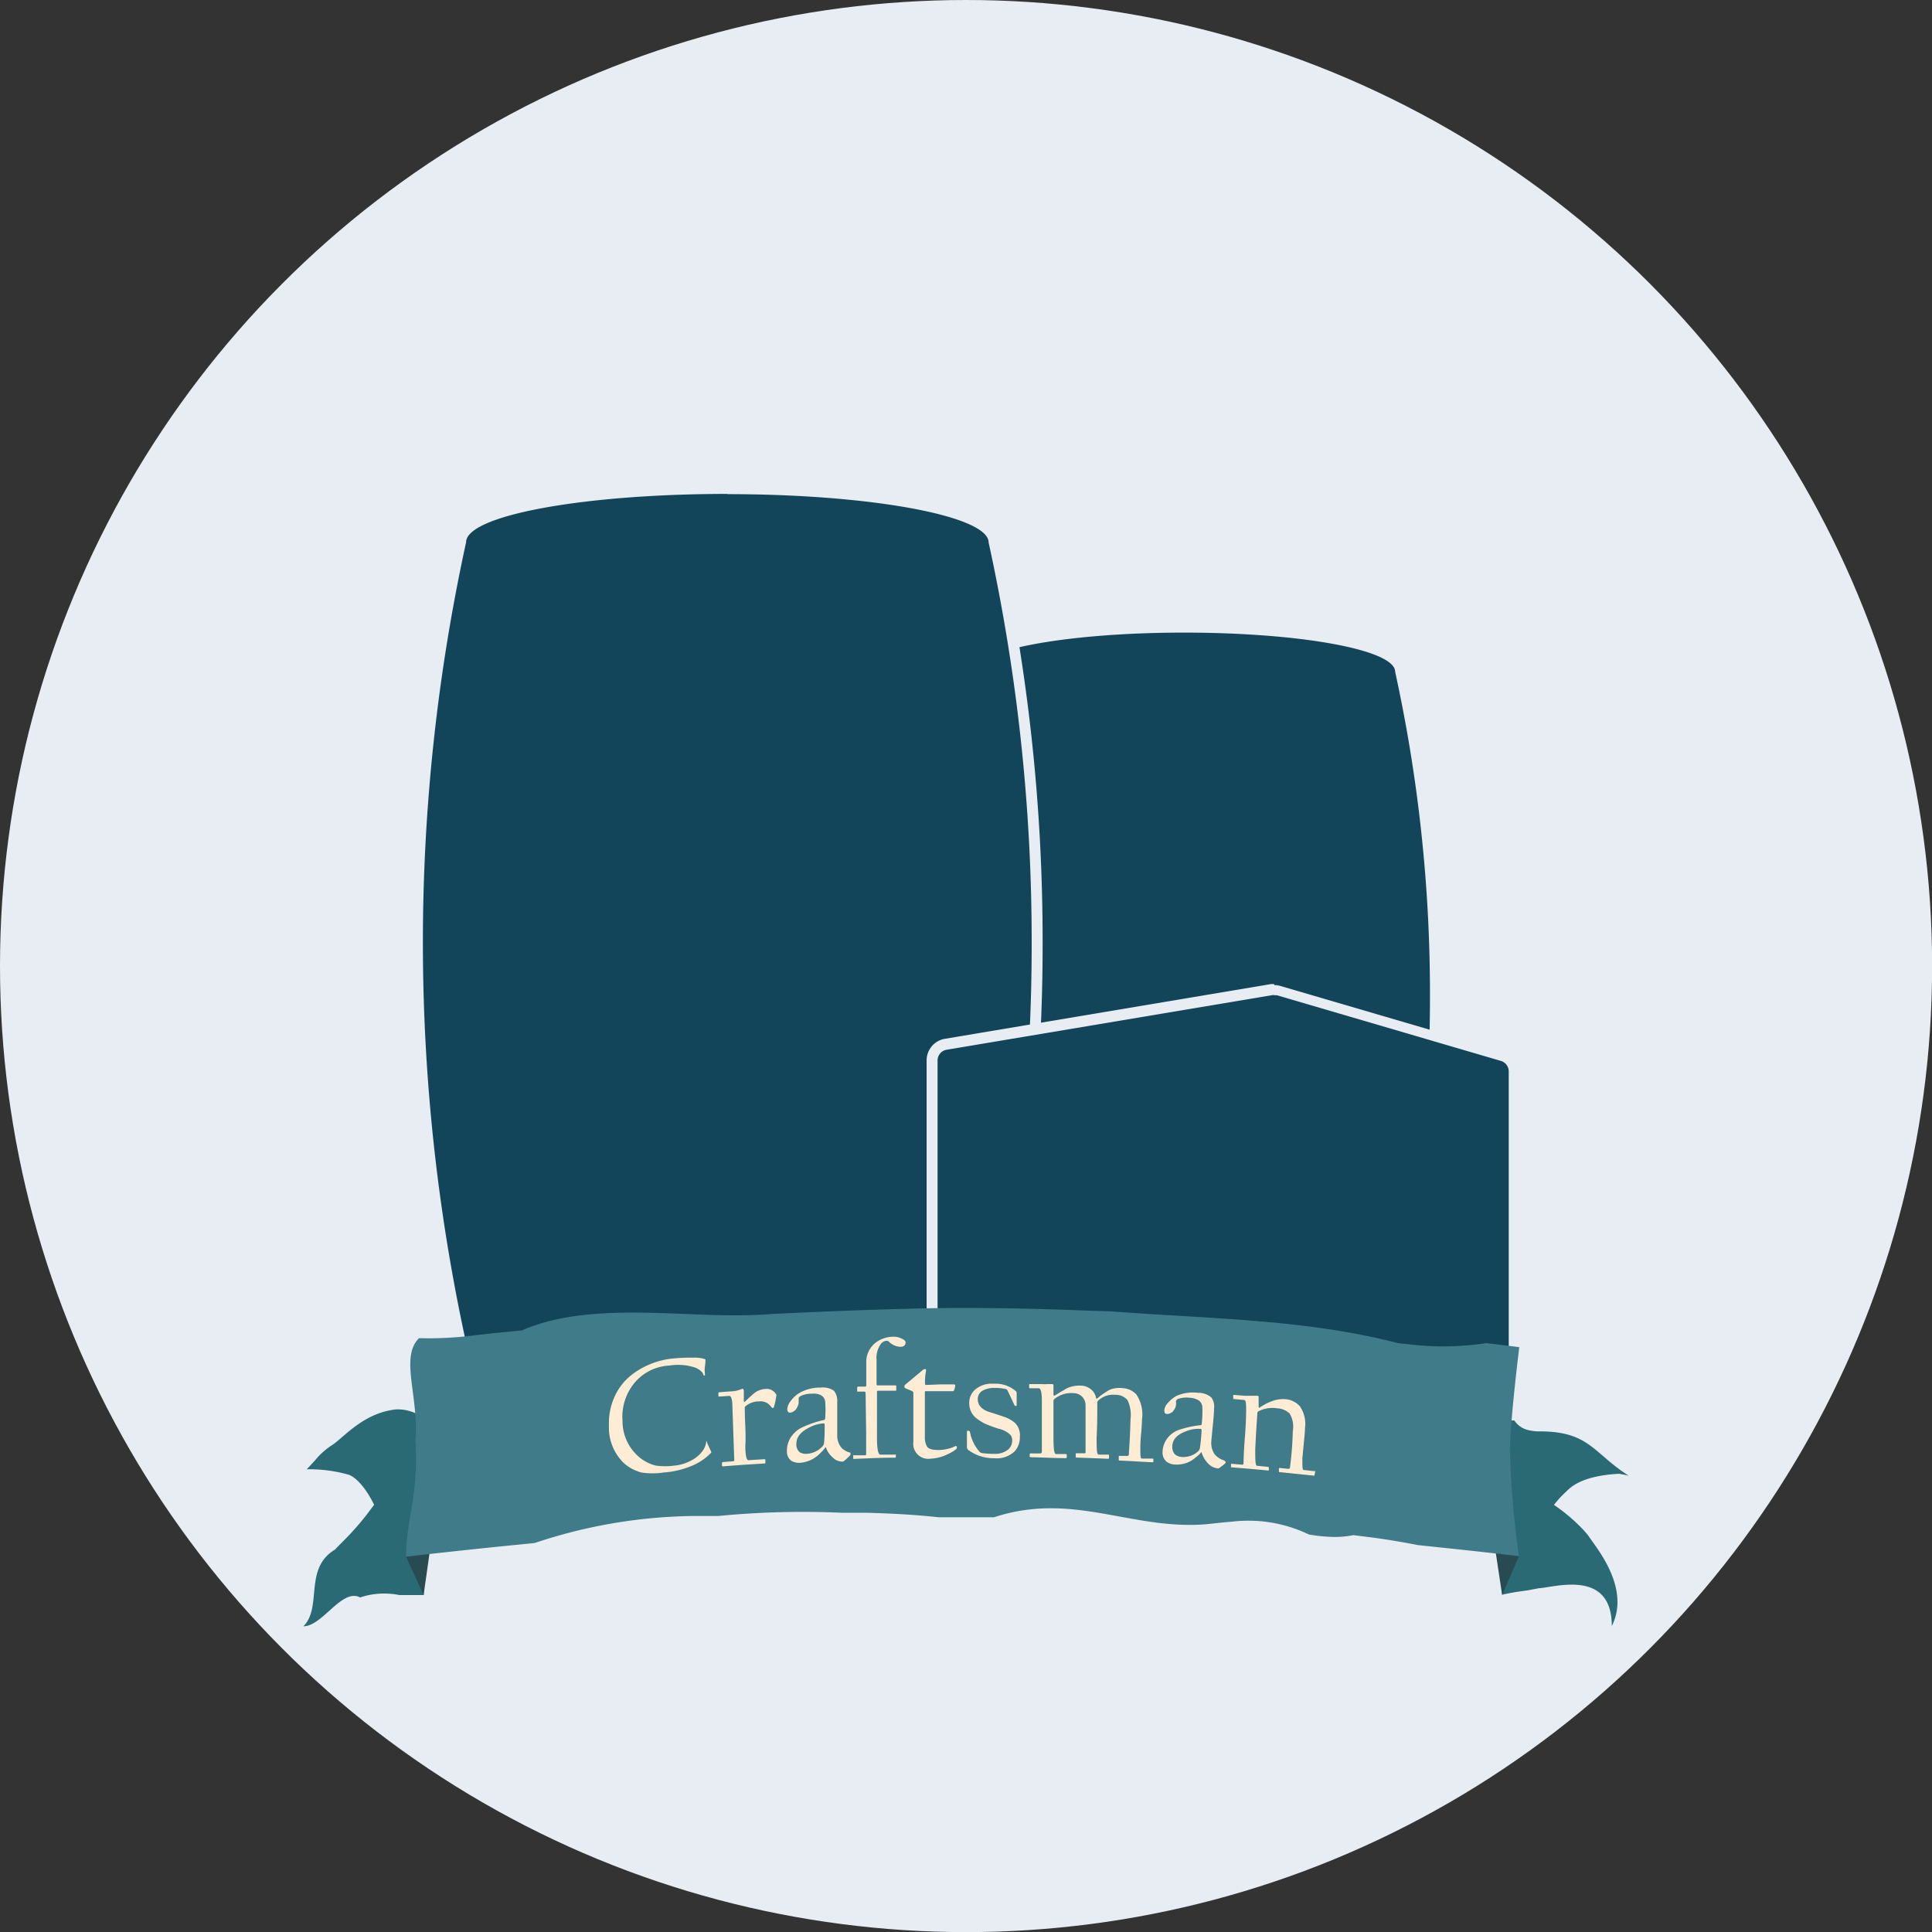 <svg xmlns="http://www.w3.org/2000/svg" viewBox="0 0 176.37 176.37">
  <rect x="0" y="0" width="176.37" height="176.37" fill="#333333" stroke="none"/>
  <defs>
    <style>
      .cls-1 {
        fill: #e8edf3;
      }
      .cls-2 {
        fill: #124559;
      }
      .cls-3 {
        fill: #296a75;
      }
      .cls-4 {
        fill: #274b51;
      }
      .cls-5 {
        fill: #3f7b89;
      }
      .cls-6 {
        fill: #ffecd4;
      }
    </style>
  </defs>
  <title>craftsman_icon</title>
  <g id="Layer_2" data-name="Layer 2">
    <g id="ROLE_ICONS" data-name="ROLE ICONS">
      <g id="craftsman_icon">
        <circle class="cls-1" cx="88.19" cy="88.19" r="88.19" />
        <g id="goods">
          <path
            class="cls-2"
            d="M130.54,90.73a137.41,137.41,0,0,0-3.18-29.41c0-2-8.63-3.57-19.28-3.57S88.8,59.35,88.8,61.32a138.71,138.71,0,0,0,0,59.08h0c0,2,8.63,3.57,19.28,3.57s19.28-1.6,19.28-3.57h0A137,137,0,0,0,130.54,90.73Z" />
          <path
            class="cls-2"
            d="M66.4,127.52c-12,0-24.19-1.67-24.35-4.86a171.76,171.76,0,0,1,0-73.2c.16-3.19,12.33-4.85,24.35-4.85s24.19,1.66,24.35,4.85A170.86,170.86,0,0,1,94.68,85.9a170,170,0,0,1-3.93,36.76C90.59,125.85,78.42,127.52,66.4,127.52Z" />
          <path
            class="cls-1"
            d="M66.4,45.11c13.17,0,23.85,2,23.85,4.41A170.22,170.22,0,0,1,94.18,85.9a170.11,170.11,0,0,1-3.93,36.7C90.25,125,79.57,127,66.4,127s-23.85-2-23.85-4.42a171.2,171.2,0,0,1,0-73.08c0-2.44,10.68-4.41,23.85-4.41m0-1c-1,0-24.46.06-24.84,5.28a172,172,0,0,0,0,73.34C41.94,128,65.39,128,66.4,128s24.46-.07,24.84-5.29A170.67,170.67,0,0,0,95.18,85.9a170.94,170.94,0,0,0-3.94-36.51c-.38-5.22-23.83-5.28-24.84-5.28Z" />
          <path
            class="cls-2"
            d="M104,139a1.42,1.42,0,0,1-.79-.25L85.75,126.51a1.51,1.51,0,0,1-.64-1.24V96.84a1.47,1.47,0,0,1,1.2-1.47l29.8-5h.23a1.24,1.24,0,0,1,.38,0l20.47,6a1.5,1.5,0,0,1,1,1.44v29.52a1.48,1.48,0,0,1-1,1.43l-32.85,10.12a1.39,1.39,0,0,1-.4.06Z" />
          <path
            class="cls-1"
            d="M116.34,90.86a1,1,0,0,1,.24,0l20.47,6a1,1,0,0,1,.68,1v29.52a1,1,0,0,1-.67,1l-32.85,10.12a.73.73,0,0,1-.25,0,.9.9,0,0,1-.5-.16L86,126.1a1,1,0,0,1-.41-.83V96.84a1,1,0,0,1,.77-1l29.81-5h.14m0-1a1.62,1.62,0,0,0-.31,0l-29.8,5a2,2,0,0,0-1.61,2v28.43a2,2,0,0,0,.84,1.65l17.43,12.24a1.86,1.86,0,0,0,1.07.34,2,2,0,0,0,.54-.08l32.86-10.12a2,2,0,0,0,1.37-1.91V97.87A2,2,0,0,0,137.34,96l-20.48-6a1.86,1.86,0,0,0-.52-.07Z" />
        </g>
        <g id="ribbon">
          <path
            id="ribbon-element5"
            class="cls-3"
            d="M28,134.13l.73-.78a6.59,6.59,0,0,1,1.62-1.45c1.1-.74,2.86-2.94,5.84-3.24a4,4,0,0,1,2,.48,7.65,7.65,0,0,0,.71,3.1c0,.74,0,1.61,0,2.54-.1,4.64-.22,10.83-.22,10.83l-1.12,0-1.11,0a7,7,0,0,0-2.76,0,6.87,6.87,0,0,0-.81.22c-1.67-.88-3.43,2.63-5.18,2.63,1.75-1.76,0-5.27,2.88-7,.23-.25.49-.51.75-.77A24.38,24.38,0,0,0,33.68,138l.47-.63s-1-2.18-2.27-2.73A13.16,13.16,0,0,0,28,134.13Z" />
          <path
            id="ribbon-element4"
            class="cls-3"
            d="M148.69,134.72c-3.27-2.07-3.59-4.09-8.25-4.05a4.15,4.15,0,0,1-.88-.11,2.08,2.08,0,0,1-1.32-.89c-.28,0-.54,0-.79,0s-.46,0-.66.06l.34,15.85.65-.14.63-.11,1.05-.15,1-.19c1.41-.06,6.68-1.82,6.68,3.45,1.76-3.51-1.49-7.23-2.11-8.2a7.8,7.8,0,0,0-.66-.76,16.12,16.12,0,0,0-2.51-2.1h0a9.13,9.13,0,0,1,1.08-1.18c.26-.22,1.15-1.47,4.86-1.66A7.58,7.58,0,0,1,148.69,134.72Z" />
          <path
            id="ribbon-element1"
            class="cls-4"
            d="M38.67,145.61l-1.62-3.55,2.16-.25Z" />
          <path
            id="ribbon-element3"
            class="cls-4"
            d="M137.13,145.61l1.53-3.55-2.19-.82Z" />
          <path
            id="ribbon-element2"
            class="cls-5"
            d="M138.66,142.06s-2.65-.32-6.94-.77l-2.28-.24c-1.37-.27-2.68-.49-4-.67l-1.89-.24a8.47,8.47,0,0,1-2,.16,15,15,0,0,1-2.07-.22,12.7,12.7,0,0,0-7-1.17c-.8.06-1.62.16-2.43.24-6.84.53-12.11-3-19.31-.64l-1.47,0H85.7c-2-.22-4.22-.35-6.52-.41l-2.31,0a79.78,79.78,0,0,0-11.27.29c-.67,0-1.34,0-2,0a47.16,47.16,0,0,0-14.79,2.47l-2.52.25c-5.61.57-9.22,1-9.22,1,0-2.85.83-4.94.9-8.4a22.06,22.06,0,0,0-.05-2.26c.33-4-1.43-7.53.33-9.29a33.21,33.21,0,0,0,5.39-.3l1.46-.16,2.54-.25c6.42-2.8,15.21-1.05,21.67-1.43.53,0,1-.07,1.58-.09,6.86-.33,13.13-.53,17-.53,3.7,0,7.48.09,11.24.24l2.27.07c8.91.69,17.69.69,26.26,2.91l1.62.17a25.7,25.7,0,0,0,6.39-.18l2.24.27.78.1c0,.07-.85,6.83-.85,9.56A87.4,87.4,0,0,0,138.66,142.06Z" />
          <path
            class="cls-6"
            d="M64.91,132.5a.12.12,0,0,1,0,.13,5.18,5.18,0,0,1-1.8,1.2,8,8,0,0,1-2.51.59,6.72,6.72,0,0,1-2.06,0,4,4,0,0,1-1.55-.82,4.5,4.5,0,0,1-1.4-3.44,5.87,5.87,0,0,1,.55-2.74,5.25,5.25,0,0,1,1.64-2A7.33,7.33,0,0,1,61.62,124a15.83,15.83,0,0,1,1.63-.06,3.16,3.16,0,0,1,1.1.13.06.06,0,0,1,.05.06c0,.08,0,.3-.05.63s0,.51,0,.71,0,.09-.06.09-.07,0-.08-.06a1,1,0,0,0-.09-.2,1.68,1.68,0,0,0-.64-.45,5,5,0,0,0-2.37-.19,4.42,4.42,0,0,0-3.12,1.5,4.86,4.86,0,0,0-1.16,3.54,4.29,4.29,0,0,0,1.57,3.36,3.78,3.78,0,0,0,1.46.73,6.39,6.39,0,0,0,1.74,0,4,4,0,0,0,1.55-.49,2.82,2.82,0,0,0,1.09-1,1.92,1.92,0,0,0,.23-.64c0-.08,0-.13,0-.13s0,0,.05.07a2.39,2.39,0,0,0,.18.44Z" />
          <path
            class="cls-6"
            d="M70.86,127.47a5.69,5.69,0,0,1-.2.93c0,.08-.06.12-.1.13a.16.16,0,0,1-.14-.07,1.42,1.42,0,0,0-.35-.35,1.15,1.15,0,0,0-.76-.18,1.91,1.91,0,0,0-1.25.44.23.23,0,0,0-.07.2s0,.6.05,1.7,0,1.68,0,1.75c0,.87.12,1.29.28,1.28l1.45-.09c.07,0,.1,0,.1.1v.21a.07.07,0,0,1-.06.08c-1.52.09-2.28.14-3.79.26-.07,0-.11,0-.11-.06v-.22a.1.1,0,0,1,.09-.11l.89-.07a.12.12,0,0,0,.14-.14c-.07-1.93-.1-2.9-.17-4.83,0-.67-.11-1-.28-1l-.92.06s-.07,0-.08-.07v-.24s0-.08.07-.08l1-.08a2.8,2.8,0,0,0,.69-.09l.44-.15c.07,0,.11.06.12.19s0,.18,0,.44v.43c0,.14,0,.18.1.12.22-.21.48-.46.76-.7a1.81,1.81,0,0,1,1.06-.46,1,1,0,0,1,1,.44A.2.2,0,0,1,70.86,127.47Z" />
          <path
            class="cls-6"
            d="M77.63,132.72a.22.22,0,0,1,0,.1,5,5,0,0,1-.59.56.27.27,0,0,1-.14.05,1.24,1.24,0,0,1-.87-.37,2.12,2.12,0,0,1-.61-.86c0-.09-.08-.1-.12,0a3.77,3.77,0,0,1-.41.45,3,3,0,0,1-.46.39,2.77,2.77,0,0,1-1.31.49,1.44,1.44,0,0,1-.84-.15,1,1,0,0,1-.44-.89,2.24,2.24,0,0,1,.42-1.38,2.54,2.54,0,0,1,1-.82,9.46,9.46,0,0,1,2-.67s.07-.06.07-.16a10.43,10.43,0,0,0,0-1.52.76.76,0,0,0-.36-.56,1.49,1.49,0,0,0-.85-.15,2.26,2.26,0,0,0-1.07.23c-.12.09-.17.18-.14.27v.2a1,1,0,0,1-.16.58.8.8,0,0,1-.61.45c-.18,0-.27-.1-.27-.33a1.31,1.31,0,0,1,.31-.73,2.83,2.83,0,0,1,.73-.7,3.82,3.82,0,0,1,2-.53,1.81,1.81,0,0,1,1.22.29,1.46,1.46,0,0,1,.3,1c0,.39,0,1,0,1.75s0,1.21,0,1.32a1.74,1.74,0,0,0,.4,1.15,1.71,1.71,0,0,0,.87.45C77.6,132.66,77.63,132.69,77.63,132.72Zm-2.35-2.65c0-.09,0-.13-.12-.13a3.22,3.22,0,0,0-1.29.38c-.79.39-1.18.9-1.17,1.5a.91.91,0,0,0,.3.75,1.14,1.14,0,0,0,.73.14,2.08,2.08,0,0,0,1.31-.63.58.58,0,0,0,.19-.38A15.48,15.48,0,0,0,75.28,130.07Z" />
          <path
            class="cls-6"
            d="M82.67,122.55c0,.26-.16.39-.48.4a1.56,1.56,0,0,1-1.06-.49.34.34,0,0,0-.19-.06.7.7,0,0,0-.53.29,2.17,2.17,0,0,0-.39,1.45s0,.18,0,.69,0,1,0,1.49q0,.15.09.15l1.63,0s.08,0,.08.07v.33c0,.06,0,.09-.07.09H80.19c-.09,0-.13,0-.13.11s0,.72,0,2.07,0,2.07,0,2.14c0,1,.11,1.52.31,1.51l1.33,0c.06,0,.08,0,.08,0V133s0,.07-.06.07c-1.5,0-2.25.06-3.75.11-.06,0-.08,0-.08,0v-.27s0,0,0-.06,0,0,.08,0l1,0a.1.1,0,0,0,.1-.13s0-.35,0-.95,0-.94,0-1l-.05-3.55q0-.18-.09-.18l-.62,0-.06,0s0,0,0-.08v-.26q0-.12.09-.12l.28,0H79s.08,0,.08-.12c0-.82,0-1.24,0-2.07a2.22,2.22,0,0,1,.82-1.79,2.66,2.66,0,0,1,1.69-.57,1.49,1.49,0,0,1,.81.22C82.56,122.3,82.66,122.43,82.67,122.55Z" />
          <path
            class="cls-6"
            d="M87.35,132.12a.22.22,0,0,1-.06.17,3.74,3.74,0,0,1-.79.47,3.87,3.87,0,0,1-1.55.4,1.37,1.37,0,0,1-1.57-1.54c0-.06,0-.6,0-1.62s0-1.55,0-1.61,0-.27,0-.63,0-.55,0-.57a.22.22,0,0,0-.14-.21l-.59-.25a.18.18,0,0,1-.09-.17.26.26,0,0,1,.11-.18l1.59-1.33a.34.34,0,0,1,.19-.07c.08,0,.11.07.08.21a5.15,5.15,0,0,0-.09,1c0,.16,0,.24.08.24l1.3-.05,1.26,0c.11,0,.13.07.12.16a2,2,0,0,1-.12.41A.13.13,0,0,1,87,127H84.52c-.06,0-.09,0-.09.07l0,4.06a1.78,1.78,0,0,0,.19.92c.14.22.51.33,1.12.32a3.92,3.92,0,0,0,1.19-.23l.32-.14S87.35,132,87.35,132.12Z" />
          <path
            class="cls-6"
            d="M93.1,131.16a1.91,1.91,0,0,1-.46,1.32,2.4,2.4,0,0,1-1.88.64,3.88,3.88,0,0,1-2.39-.77.4.4,0,0,1-.1-.32c0-.19,0-.62,0-1.28,0-.09,0-.14.12-.14a.14.14,0,0,1,.15.11,1,1,0,0,0,.06.2c0,.14.06.24.07.29a3.8,3.8,0,0,0,.7,1.26.51.51,0,0,0,.25.18,8.85,8.85,0,0,0,1.15.07,1.9,1.9,0,0,0,1.26-.39,1.06,1.06,0,0,0,.37-.86.7.7,0,0,0-.27-.58,2.19,2.19,0,0,0-1-.47l-.44-.15-.43-.16a4.26,4.26,0,0,1-1.25-.74,1.76,1.76,0,0,1-.53-1.31,1.59,1.59,0,0,1,.47-1.14,2.28,2.28,0,0,1,1.74-.6,2.82,2.82,0,0,1,2.06.69.24.24,0,0,1,.06.18c0,.41,0,.62,0,1,0,.11,0,.16-.07.16a.15.15,0,0,1-.14-.09c-.18-.4-.39-.84-.62-1.32a.23.23,0,0,0-.17-.14,4.66,4.66,0,0,0-1-.1,2.21,2.21,0,0,0-1.07.23.87.87,0,0,0-.48.8c0,.58.4,1,1.22,1.22.25.08.61.19,1.09.36a3,3,0,0,1,1.09.59A1.56,1.56,0,0,1,93.1,131.16Z" />
          <path
            class="cls-6"
            d="M105.29,133.43s0,.06-.09.06l-3-.16c-.05,0-.07,0-.07-.08V133c0-.06,0-.09.08-.09l.7,0a.14.14,0,0,0,.14-.12c0-.26.11-1.32.15-3.19a3.24,3.24,0,0,0-.26-1.77,1.39,1.39,0,0,0-1.11-.5,2,2,0,0,0-1.58.53.3.3,0,0,0-.08.18c0,1.28,0,1.93-.06,3.21,0,1,0,1.53.19,1.54l.88,0s.06,0,.06.07v.24s0,.07-.06.07l-2.9-.11s-.08,0-.08-.06v-.25c0-.05,0-.08.07-.08l.72,0c.07,0,.11,0,.11-.13s0-.73,0-2.11,0-2.09,0-2.15A1.09,1.09,0,0,0,98,127.18a2.41,2.41,0,0,0-1.74.53.26.26,0,0,0-.09.19c0,1.33,0,2,0,3.31,0,1,.06,1.53.23,1.53l.9,0c.05,0,.08,0,.08.06v.24c0,.05,0,.07-.06.07-1.27,0-1.91-.06-3.17-.08L94,133a.11.11,0,0,1,0,0v-.22c0-.06,0-.1.09-.1l.88,0c.1,0,.14-.06.14-.18s0-.77,0-2.25,0-2.26,0-2.33c0-.79-.09-1.19-.29-1.19l-.78,0c-.06,0-.09,0-.09-.08v-.22c0-.06,0-.08.08-.08l1,0a4.87,4.87,0,0,0,.63,0l.21,0,.19,0a.11.11,0,0,1,.11.12s0,.16,0,.4,0,.37,0,.41,0,.16.1.12.36-.23.84-.49a2,2,0,0,1,.52-.27,2.88,2.88,0,0,1,1-.15,1.55,1.55,0,0,1,1,.37,1.31,1.31,0,0,1,.42.72c0,.1.07.12.14.07a4,4,0,0,1,.6-.46,3.8,3.8,0,0,1,.54-.33,2.34,2.34,0,0,1,1.12-.14,1.84,1.84,0,0,1,1.28.57,3.27,3.27,0,0,1,.52,2.31s0,.47-.08,1.28-.07,1.23-.07,1.27c0,.65,0,1,.13,1l1,0a.07.07,0,0,1,.06.08Z" />
          <path
            class="cls-6"
            d="M111.88,133.47a.16.16,0,0,1,0,.09,5.07,5.07,0,0,1-.62.48.25.25,0,0,1-.14,0,1.37,1.37,0,0,1-.85-.46,2.47,2.47,0,0,1-.56-.93c0-.09-.07-.1-.12,0a2.25,2.25,0,0,1-.43.39,2.84,2.84,0,0,1-.47.34,2.67,2.67,0,0,1-1.34.32,1.49,1.49,0,0,1-.83-.24,1.09,1.09,0,0,1-.39-.93,2.14,2.14,0,0,1,.5-1.31,2.26,2.26,0,0,1,1-.69,9,9,0,0,1,2-.43s.07,0,.08-.15a11.07,11.07,0,0,0,.05-1.5.8.8,0,0,0-.32-.6,1.71,1.71,0,0,0-.84-.25,2.4,2.4,0,0,0-1.08.11c-.12.08-.18.16-.16.25v.2a.87.87,0,0,1-.19.55.73.73,0,0,1-.63.37c-.18,0-.26-.13-.25-.35a1.13,1.13,0,0,1,.35-.68,2.73,2.73,0,0,1,.76-.62,3.77,3.77,0,0,1,2-.28,1.79,1.79,0,0,1,1.19.43,1.43,1.43,0,0,1,.24,1c0,.39-.06,1-.13,1.72s-.12,1.2-.12,1.3a1.78,1.78,0,0,0,.33,1.19,1.82,1.82,0,0,0,.84.53C111.85,133.41,111.88,133.44,111.88,133.47Zm-2.19-2.88c0-.1,0-.14-.12-.15a3,3,0,0,0-1.3.22c-.82.3-1.23.75-1.25,1.35a1,1,0,0,0,.25.77,1.2,1.2,0,0,0,.72.23,2,2,0,0,0,1.34-.48.52.52,0,0,0,.21-.35Q109.66,131.33,109.69,130.59Z" />
          <path
            class="cls-6"
            d="M120,134.63c0,.06,0,.09-.06.08l-3.12-.32s-.07,0-.07-.06v-.26s0-.07.08-.06l.79.08a.14.14,0,0,0,.14-.11,33.14,33.14,0,0,0,.26-3.35,2.3,2.3,0,0,0-.3-1.6,1.78,1.78,0,0,0-1.16-.47,2.77,2.77,0,0,0-1.67.27.2.2,0,0,0-.11.18c0,.21-.1,1.3-.19,3.27,0,1,0,1.52.17,1.53l1,.1s.07,0,.07.08v.25s0,0-.08,0c-1.32-.13-2-.18-3.31-.29l-.06,0a.09.09,0,0,1,0-.08v-.24s0,0,.08,0l.94.08c.07,0,.11,0,.12-.13s0-.79.12-2.3.11-2.31.12-2.38c0-.72,0-1.09-.19-1.1l-.9-.08c-.06,0-.09,0-.09-.1v-.22a.05.05,0,0,1,.06-.06l1,.08.39,0h.32l.24,0a.9.9,0,0,1,.22,0c.07,0,.1.06.09.17s0,.15,0,.38,0,.35,0,.39,0,.2.08.14a5.46,5.46,0,0,1,1.28-.64,2.84,2.84,0,0,1,1.1-.13,2,2,0,0,1,1.3.64,2.83,2.83,0,0,1,.47,2c0,.32-.06.87-.13,1.63s-.11,1.14-.11,1.12c0,.71,0,1.06.1,1.07l1,.11c.06,0,.09,0,.09,0Z" />
        </g>
      </g>
    </g>
  </g>
</svg>

